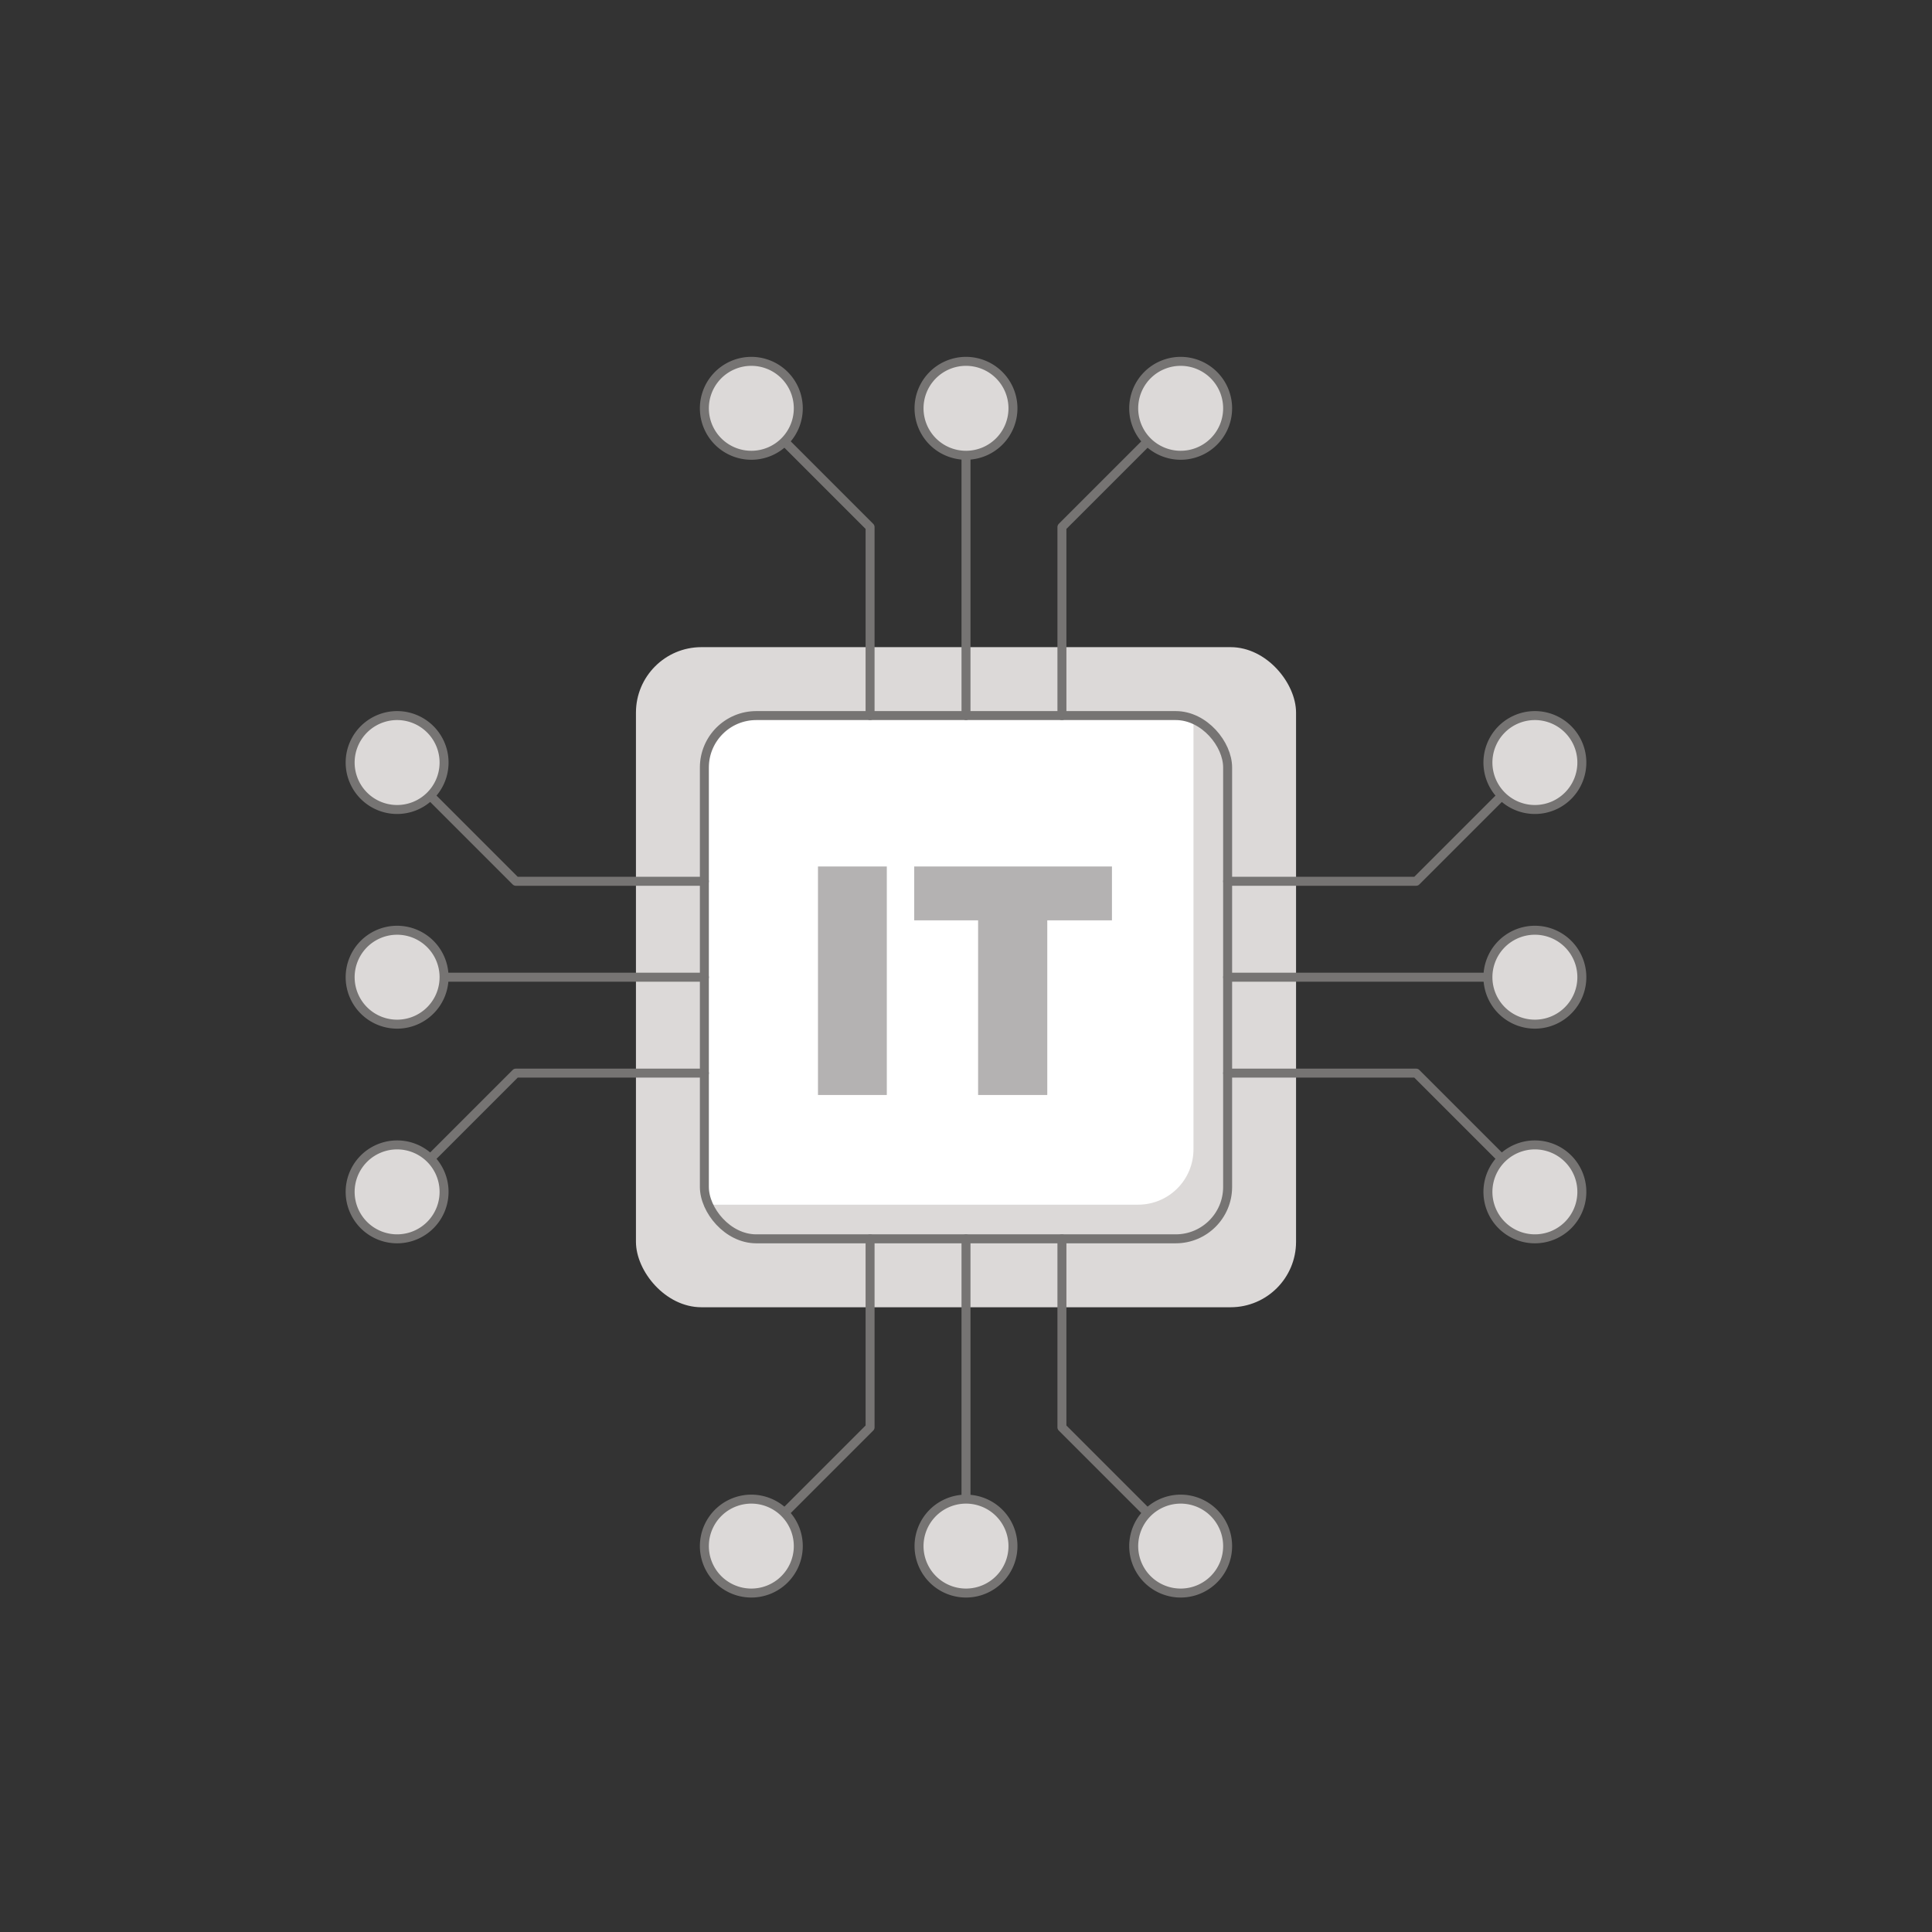 <?xml version="1.0" encoding="UTF-8" standalone="no"?>
<!-- Created with Inkscape (http://www.inkscape.org/) -->

<svg
   width="480"
   height="480"
   viewBox="0 0 480 480"
   version="1.1"
   id="svg8"
   inkscape:version="1.1 (c68e22c387, 2021-05-23)"
   sodipodi:docname="icon_IT.svg"
   xmlns:inkscape="http://www.inkscape.org/namespaces/inkscape"
   xmlns:sodipodi="http://sodipodi.sourceforge.net/DTD/sodipodi-0.dtd"
   xmlns="http://www.w3.org/2000/svg"
   xmlns:svg="http://www.w3.org/2000/svg"
   xmlns:rdf="http://www.w3.org/1999/02/22-rdf-syntax-ns#"
   xmlns:cc="http://creativecommons.org/ns#"
   xmlns:dc="http://purl.org/dc/elements/1.1/">
  <rect x="0" y="0" width="480" height="480" fill="#333333" stroke="none"/>
  <defs
     id="defs2">
    <inkscape:path-effect
       effect="bspline"
       id="path-effect23538"
       is_visible="true"
       lpeversion="1"
       weight="33.333"
       steps="3"
       helper_size="0"
       apply_no_weight="true"
       apply_with_weight="true"
       only_selected="false" />
  </defs>
  <sodipodi:namedview
     id="base"
     pagecolor="#e5e5e5"
     bordercolor="#666666"
     borderopacity="0"
     inkscape:pageopacity="0"
     inkscape:pageshadow="2"
     inkscape:zoom="1.4142136"
     inkscape:cx="98.99495"
     inkscape:cy="135.0574"
     inkscape:document-units="px"
     inkscape:current-layer="layer1"
     showgrid="false"
     fit-margin-top="0"
     fit-margin-left="0"
     fit-margin-right="0"
     fit-margin-bottom="0"
     inkscape:showpageshadow="false"
     borderlayer="true"
     inkscape:window-width="1920"
     inkscape:window-height="1001"
     inkscape:window-x="-9"
     inkscape:window-y="-9"
     inkscape:window-maximized="1"
     inkscape:pagecheckerboard="0"
     scale-x="1"
     showborder="false"
     inkscape:snap-page="true"
     showguides="true"
     inkscape:guide-bbox="true"
     inkscape:snap-bbox="true"
     inkscape:bbox-paths="true"
     inkscape:bbox-nodes="true"
     inkscape:snap-midpoints="true"
     inkscape:snap-center="true"
     inkscape:snap-object-midpoints="true"
     inkscape:snap-text-baseline="true"
     inkscape:snap-smooth-nodes="true"
     inkscape:snap-intersection-paths="true"
     inkscape:object-paths="true"
     inkscape:snap-bbox-midpoints="true"
     inkscape:snap-bbox-edge-midpoints="true">
    <sodipodi:guide
       position="0,342"
       orientation="1,0"
       id="guide824" />
    <sodipodi:guide
       position="480,480"
       orientation="1,0"
       id="guide826" />
    <sodipodi:guide
       position="373,512"
       orientation="0,-1"
       id="guide828" />
    <sodipodi:guide
       position="480,0"
       orientation="0,-1"
       id="guide830" />
    <sodipodi:guide
       position="386.989,83.096"
       orientation="0,-1"
       id="guide2760" />
  </sodipodi:namedview>
  <g
     inkscape:label="Background"
     inkscape:groupmode="layer"
     id="layer1"
     transform="translate(146.844,4.36)"
     style="display:inline">
    <g
       id="g2005"
       transform="translate(-366,-43.217)">
      <rect
         style="font-variation-settings:normal;clip-rule:evenodd;display:inline;vector-effect:none;fill:#dcd9d8;fill-opacity:1;fill-rule:evenodd;stroke:none;stroke-width:2.23;stroke-linecap:butt;stroke-linejoin:miter;stroke-miterlimit:1.5;stroke-dasharray:none;stroke-dashoffset:0;stroke-opacity:1;-inkscape-stroke:none;stop-color:#000000"
         id="rect64957"
         width="164"
         height="164"
         x="377.156"
         y="199.64"
         ry="16.266" />
      <rect
         style="font-variation-settings:normal;clip-rule:evenodd;display:inline;vector-effect:none;fill:#ffffff;fill-opacity:1;fill-rule:evenodd;stroke:none;stroke-width:2.23;stroke-linecap:butt;stroke-linejoin:miter;stroke-miterlimit:1.5;stroke-dasharray:none;stroke-dashoffset:0;stroke-opacity:1;-inkscape-stroke:none;stop-color:#000000"
         id="rect62984"
         width="130"
         height="130"
         x="394.156"
         y="216.64"
         ry="12.893" />
      <path
         id="rect28623-5"
         style="font-variation-settings:normal;clip-rule:evenodd;display:inline;fill:#dcd9d8;fill-opacity:1;fill-rule:evenodd;stroke:none;stroke-width:2.23;stroke-linecap:butt;stroke-linejoin:miter;stroke-miterlimit:1.5;stroke-dasharray:none;stroke-dashoffset:0;stroke-opacity:1;stop-color:#000000"
         d="m 515.672,217.425 v 106.959 c 0,7.629 -6.143,13.771 -13.771,13.771 H 394.942 c 1.795,4.955 6.517,8.484 12.107,8.484 h 104.215 c 7.143,0 12.893,-5.75 12.893,-12.893 V 229.532 c 0,-5.59 -3.529,-10.312 -8.484,-12.107 z" />
      <g
         id="g32919-9"
         inkscape:transform-center-x="-109.00293"
         inkscape:transform-center-y="1.745e-05"
         transform="translate(1602.156,-3649.36)"
         style="clip-rule:evenodd;display:inline;fill-rule:evenodd;stroke-linecap:round;stroke-linejoin:round;stroke-miterlimit:10">
        <g
           id="g32073-4"
           transform="translate(0,17.428)">
          <path
             style="font-variation-settings:normal;clip-rule:evenodd;display:inline;fill:none;fill-opacity:1;fill-rule:evenodd;stroke:#767473;stroke-width:2.23;stroke-linecap:butt;stroke-linejoin:miter;stroke-miterlimit:1.5;stroke-dasharray:none;stroke-dashoffset:0;stroke-opacity:1;stop-color:#000000"
             d="m -1078,3913.572 h 76.339"
             id="path31892-3"
             sodipodi:nodetypes="cc" />
          <path
             id="path31894-2"
             style="clip-rule:evenodd;display:inline;fill:#dcd9d8;fill-opacity:1;fill-rule:evenodd;stroke:#767473;stroke-width:2.23;stroke-linecap:butt;stroke-linejoin:miter;stroke-miterlimit:1.5;stroke-dasharray:none;stop-color:#000000"
             d="m -997.485,3902.677 a 11.667,11.667 20.973 0 1 6.718,15.07 11.667,11.667 20.973 0 1 -15.07,6.718 11.667,11.667 20.973 0 1 -6.718,-15.07 11.667,11.667 20.973 0 1 15.07,-6.718 z" />
        </g>
        <g
           id="g32079-9"
           transform="translate(0,-6.404)">
          <path
             style="font-variation-settings:normal;clip-rule:evenodd;display:inline;fill:none;fill-opacity:1;fill-rule:evenodd;stroke:#767473;stroke-width:2.23;stroke-linecap:butt;stroke-linejoin:miter;stroke-miterlimit:1.5;stroke-dasharray:none;stroke-dashoffset:0;stroke-opacity:1;stop-color:#000000"
             d="m -1078,3913.572 h 46.839 l 29.5,-29.5"
             id="path32075-0"
             sodipodi:nodetypes="ccc" />
          <path
             id="path32077-8"
             style="clip-rule:evenodd;display:inline;fill:#dcd9d8;fill-opacity:1;fill-rule:evenodd;stroke:#767473;stroke-width:2.23;stroke-linecap:butt;stroke-linejoin:miter;stroke-miterlimit:1.5;stroke-dasharray:none;stop-color:#000000"
             d="m -997.485,3873.177 a 11.667,11.667 20.973 0 1 6.718,15.07 11.667,11.667 20.973 0 1 -15.07,6.718 11.667,11.667 20.973 0 1 -6.718,-15.07 11.667,11.667 20.973 0 1 15.07,-6.718 z" />
        </g>
        <g
           id="g32908-2"
           transform="matrix(1,0,0,-1,0,7868.404)">
          <path
             style="font-variation-settings:normal;clip-rule:evenodd;display:inline;fill:none;fill-opacity:1;fill-rule:evenodd;stroke:#767473;stroke-width:2.23;stroke-linecap:butt;stroke-linejoin:miter;stroke-miterlimit:1.5;stroke-dasharray:none;stroke-dashoffset:0;stroke-opacity:1;stop-color:#000000"
             d="m -1078,3913.572 h 46.839 l 29.5,-29.5"
             id="path32904-4"
             sodipodi:nodetypes="ccc" />
          <path
             id="path32906-4"
             style="clip-rule:evenodd;display:inline;fill:#dcd9d8;fill-opacity:1;fill-rule:evenodd;stroke:#767473;stroke-width:2.23;stroke-linecap:butt;stroke-linejoin:miter;stroke-miterlimit:1.5;stroke-dasharray:none;stop-color:#000000"
             d="m -997.485,3873.177 a 11.667,11.667 20.973 0 1 6.718,15.07 11.667,11.667 20.973 0 1 -15.07,6.718 11.667,11.667 20.973 0 1 -6.718,-15.07 11.667,11.667 20.973 0 1 15.07,-6.718 z" />
        </g>
      </g>
      <g
         id="g33039-8"
         inkscape:transform-center-x="2.1438067e-05"
         inkscape:transform-center-y="109.00293"
         transform="rotate(90,1482.758,2907.398)"
         style="clip-rule:evenodd;display:inline;fill-rule:evenodd;stroke-linecap:round;stroke-linejoin:round;stroke-miterlimit:10">
        <g
           id="g33025-8"
           transform="translate(0,17.428)">
          <path
             style="font-variation-settings:normal;clip-rule:evenodd;display:inline;fill:none;fill-opacity:1;fill-rule:evenodd;stroke:#767473;stroke-width:2.23;stroke-linecap:butt;stroke-linejoin:miter;stroke-miterlimit:1.5;stroke-dasharray:none;stroke-dashoffset:0;stroke-opacity:1;stop-color:#000000"
             d="m -1078,3913.572 h 76.339"
             id="path33021-8"
             sodipodi:nodetypes="cc" />
          <path
             id="path33023-2"
             style="clip-rule:evenodd;display:inline;fill:#dcd9d8;fill-opacity:1;fill-rule:evenodd;stroke:#767473;stroke-width:2.23;stroke-linecap:butt;stroke-linejoin:miter;stroke-miterlimit:1.5;stroke-dasharray:none;stop-color:#000000"
             d="m -997.485,3902.677 a 11.667,11.667 20.973 0 1 6.718,15.07 11.667,11.667 20.973 0 1 -15.07,6.718 11.667,11.667 20.973 0 1 -6.718,-15.07 11.667,11.667 20.973 0 1 15.07,-6.718 z" />
        </g>
        <g
           id="g33031-4"
           transform="translate(0,-6.404)">
          <path
             style="font-variation-settings:normal;clip-rule:evenodd;display:inline;fill:none;fill-opacity:1;fill-rule:evenodd;stroke:#767473;stroke-width:2.23;stroke-linecap:butt;stroke-linejoin:miter;stroke-miterlimit:1.5;stroke-dasharray:none;stroke-dashoffset:0;stroke-opacity:1;stop-color:#000000"
             d="m -1078,3913.572 h 46.839 l 29.5,-29.5"
             id="path33027-7"
             sodipodi:nodetypes="ccc" />
          <path
             id="path33029-6"
             style="clip-rule:evenodd;display:inline;fill:#dcd9d8;fill-opacity:1;fill-rule:evenodd;stroke:#767473;stroke-width:2.23;stroke-linecap:butt;stroke-linejoin:miter;stroke-miterlimit:1.5;stroke-dasharray:none;stop-color:#000000"
             d="m -997.485,3873.177 a 11.667,11.667 20.973 0 1 6.718,15.07 11.667,11.667 20.973 0 1 -15.07,6.718 11.667,11.667 20.973 0 1 -6.718,-15.07 11.667,11.667 20.973 0 1 15.07,-6.718 z" />
        </g>
        <g
           id="g33037-4"
           transform="matrix(1,0,0,-1,0,7868.404)">
          <path
             style="font-variation-settings:normal;clip-rule:evenodd;display:inline;fill:none;fill-opacity:1;fill-rule:evenodd;stroke:#767473;stroke-width:2.23;stroke-linecap:butt;stroke-linejoin:miter;stroke-miterlimit:1.5;stroke-dasharray:none;stroke-dashoffset:0;stroke-opacity:1;stop-color:#000000"
             d="m -1078,3913.572 h 46.839 l 29.5,-29.5"
             id="path33033-9"
             sodipodi:nodetypes="ccc" />
          <path
             id="path33035-7"
             style="clip-rule:evenodd;display:inline;fill:#dcd9d8;fill-opacity:1;fill-rule:evenodd;stroke:#767473;stroke-width:2.23;stroke-linecap:butt;stroke-linejoin:miter;stroke-miterlimit:1.5;stroke-dasharray:none;stop-color:#000000"
             d="m -997.485,3873.177 a 11.667,11.667 20.973 0 1 6.718,15.07 11.667,11.667 20.973 0 1 -15.07,6.718 11.667,11.667 20.973 0 1 -6.718,-15.07 11.667,11.667 20.973 0 1 15.07,-6.718 z" />
        </g>
      </g>
      <g
         id="g33059-4"
         inkscape:transform-center-x="109.00294"
         inkscape:transform-center-y="-2.1438067e-05"
         transform="rotate(180,-341.922,2106.32)"
         style="clip-rule:evenodd;display:inline;fill-rule:evenodd;stroke-linecap:round;stroke-linejoin:round;stroke-miterlimit:10">
        <g
           id="g33045-7"
           transform="translate(0,17.428)">
          <path
             style="font-variation-settings:normal;clip-rule:evenodd;display:inline;fill:none;fill-opacity:1;fill-rule:evenodd;stroke:#767473;stroke-width:2.23;stroke-linecap:butt;stroke-linejoin:miter;stroke-miterlimit:1.5;stroke-dasharray:none;stroke-dashoffset:0;stroke-opacity:1;stop-color:#000000"
             d="m -1078,3913.572 h 76.339"
             id="path33041-9"
             sodipodi:nodetypes="cc" />
          <path
             id="path33043-7"
             style="clip-rule:evenodd;display:inline;fill:#dcd9d8;fill-opacity:1;fill-rule:evenodd;stroke:#767473;stroke-width:2.23;stroke-linecap:butt;stroke-linejoin:miter;stroke-miterlimit:1.5;stroke-dasharray:none;stop-color:#000000"
             d="m -997.485,3902.677 a 11.667,11.667 20.973 0 1 6.718,15.07 11.667,11.667 20.973 0 1 -15.07,6.718 11.667,11.667 20.973 0 1 -6.718,-15.07 11.667,11.667 20.973 0 1 15.07,-6.718 z" />
        </g>
        <g
           id="g33051-9"
           transform="translate(0,-6.404)">
          <path
             style="font-variation-settings:normal;clip-rule:evenodd;display:inline;fill:none;fill-opacity:1;fill-rule:evenodd;stroke:#767473;stroke-width:2.23;stroke-linecap:butt;stroke-linejoin:miter;stroke-miterlimit:1.5;stroke-dasharray:none;stroke-dashoffset:0;stroke-opacity:1;stop-color:#000000"
             d="m -1078,3913.572 h 46.839 l 29.5,-29.5"
             id="path33047-4"
             sodipodi:nodetypes="ccc" />
          <path
             id="path33049-2"
             style="clip-rule:evenodd;display:inline;fill:#dcd9d8;fill-opacity:1;fill-rule:evenodd;stroke:#767473;stroke-width:2.23;stroke-linecap:butt;stroke-linejoin:miter;stroke-miterlimit:1.5;stroke-dasharray:none;stop-color:#000000"
             d="m -997.485,3873.177 a 11.667,11.667 20.973 0 1 6.718,15.07 11.667,11.667 20.973 0 1 -15.07,6.718 11.667,11.667 20.973 0 1 -6.718,-15.07 11.667,11.667 20.973 0 1 15.07,-6.718 z" />
        </g>
        <g
           id="g33057-7"
           transform="matrix(1,0,0,-1,0,7868.404)">
          <path
             style="font-variation-settings:normal;clip-rule:evenodd;display:inline;fill:none;fill-opacity:1;fill-rule:evenodd;stroke:#767473;stroke-width:2.23;stroke-linecap:butt;stroke-linejoin:miter;stroke-miterlimit:1.5;stroke-dasharray:none;stroke-dashoffset:0;stroke-opacity:1;stop-color:#000000"
             d="m -1078,3913.572 h 46.839 l 29.5,-29.5"
             id="path33053-4"
             sodipodi:nodetypes="ccc" />
          <path
             id="path33055-6"
             style="clip-rule:evenodd;display:inline;fill:#dcd9d8;fill-opacity:1;fill-rule:evenodd;stroke:#767473;stroke-width:2.23;stroke-linecap:butt;stroke-linejoin:miter;stroke-miterlimit:1.5;stroke-dasharray:none;stop-color:#000000"
             d="m -997.485,3873.177 a 11.667,11.667 20.973 0 1 6.718,15.07 11.667,11.667 20.973 0 1 -15.07,6.718 11.667,11.667 20.973 0 1 -6.718,-15.07 11.667,11.667 20.973 0 1 15.07,-6.718 z" />
        </g>
      </g>
      <g
         id="g33079-0"
         inkscape:transform-center-x="-1.1438067e-05"
         inkscape:transform-center-y="-109.00294"
         transform="rotate(-90,-2166.602,1305.242)"
         style="clip-rule:evenodd;display:inline;fill-rule:evenodd;stroke-linecap:round;stroke-linejoin:round;stroke-miterlimit:10">
        <g
           id="g33065-0"
           transform="translate(0,17.428)">
          <path
             style="font-variation-settings:normal;clip-rule:evenodd;display:inline;fill:none;fill-opacity:1;fill-rule:evenodd;stroke:#767473;stroke-width:2.23;stroke-linecap:butt;stroke-linejoin:miter;stroke-miterlimit:1.5;stroke-dasharray:none;stroke-dashoffset:0;stroke-opacity:1;stop-color:#000000"
             d="m -1078,3913.572 h 76.339"
             id="path33061-8"
             sodipodi:nodetypes="cc" />
          <path
             id="path33063-6"
             style="clip-rule:evenodd;display:inline;fill:#dcd9d8;fill-opacity:1;fill-rule:evenodd;stroke:#767473;stroke-width:2.23;stroke-linecap:butt;stroke-linejoin:miter;stroke-miterlimit:1.5;stroke-dasharray:none;stop-color:#000000"
             d="m -997.485,3902.677 a 11.667,11.667 20.973 0 1 6.718,15.07 11.667,11.667 20.973 0 1 -15.07,6.718 11.667,11.667 20.973 0 1 -6.718,-15.07 11.667,11.667 20.973 0 1 15.07,-6.718 z" />
        </g>
        <g
           id="g33071-6"
           transform="translate(0,-6.404)">
          <path
             style="font-variation-settings:normal;clip-rule:evenodd;display:inline;fill:none;fill-opacity:1;fill-rule:evenodd;stroke:#767473;stroke-width:2.23;stroke-linecap:butt;stroke-linejoin:miter;stroke-miterlimit:1.5;stroke-dasharray:none;stroke-dashoffset:0;stroke-opacity:1;stop-color:#000000"
             d="m -1078,3913.572 h 46.839 l 29.5,-29.5"
             id="path33067-6"
             sodipodi:nodetypes="ccc" />
          <path
             id="path33069-0"
             style="clip-rule:evenodd;display:inline;fill:#dcd9d8;fill-opacity:1;fill-rule:evenodd;stroke:#767473;stroke-width:2.23;stroke-linecap:butt;stroke-linejoin:miter;stroke-miterlimit:1.5;stroke-dasharray:none;stop-color:#000000"
             d="m -997.485,3873.177 a 11.667,11.667 20.973 0 1 6.718,15.07 11.667,11.667 20.973 0 1 -15.07,6.718 11.667,11.667 20.973 0 1 -6.718,-15.07 11.667,11.667 20.973 0 1 15.07,-6.718 z" />
        </g>
        <g
           id="g33077-4"
           transform="matrix(1,0,0,-1,0,7868.404)">
          <path
             style="font-variation-settings:normal;clip-rule:evenodd;display:inline;fill:none;fill-opacity:1;fill-rule:evenodd;stroke:#767473;stroke-width:2.23;stroke-linecap:butt;stroke-linejoin:miter;stroke-miterlimit:1.5;stroke-dasharray:none;stroke-dashoffset:0;stroke-opacity:1;stop-color:#000000"
             d="m -1078,3913.572 h 46.839 l 29.5,-29.5"
             id="path33073-8"
             sodipodi:nodetypes="ccc" />
          <path
             id="path33075-3"
             style="clip-rule:evenodd;display:inline;fill:#dcd9d8;fill-opacity:1;fill-rule:evenodd;stroke:#767473;stroke-width:2.23;stroke-linecap:butt;stroke-linejoin:miter;stroke-miterlimit:1.5;stroke-dasharray:none;stop-color:#000000"
             d="m -997.485,3873.177 a 11.667,11.667 20.973 0 1 6.718,15.07 11.667,11.667 20.973 0 1 -15.07,6.718 11.667,11.667 20.973 0 1 -6.718,-15.07 11.667,11.667 20.973 0 1 15.07,-6.718 z" />
        </g>
      </g>
      <g
         aria-label="IT"
         id="text34161-8"
         style="font-weight:900;font-size:40px;line-height:125%;font-family:'Segoe UI';-inkscape-font-specification:'Segoe UI, Heavy';letter-spacing:0px;word-spacing:0px;clip-rule:evenodd;display:inline;fill:#b4b2b2;fill-opacity:1;fill-rule:evenodd;stroke-width:0.493px;stroke-linecap:butt;stroke-linejoin:miter;stroke-miterlimit:10"
         transform="matrix(2.027,0,0,2.027,2748.86,-7580.208)">
        <path
           d="m -1147.746,3893 v -28.008 h 8.438 V 3893 Z"
           id="path34957-5"
           style="fill:#b4b2b2;fill-opacity:1;stroke-width:0.493px" />
        <path
           d="M -1119.641,3871.594 V 3893 h -8.477 v -21.406 h -7.832 v -6.602 h 24.238 v 6.602 z"
           id="path34959-4"
           style="fill:#b4b2b2;fill-opacity:1;stroke-width:0.493px" />
      </g>
      <rect
         style="font-variation-settings:normal;clip-rule:evenodd;display:inline;vector-effect:none;fill:none;fill-opacity:1;fill-rule:evenodd;stroke:#767473;stroke-width:2.23;stroke-linecap:butt;stroke-linejoin:miter;stroke-miterlimit:1.5;stroke-dasharray:none;stroke-dashoffset:0;stroke-opacity:1;-inkscape-stroke:none;stop-color:#000000"
         id="rect59197"
         width="130"
         height="130"
         x="394.156"
         y="216.64"
         ry="12.893" />
    </g>
  </g>
  <g
     inkscape:groupmode="layer"
     id="layer2"
     inkscape:label="Layer 1" />
</svg>
